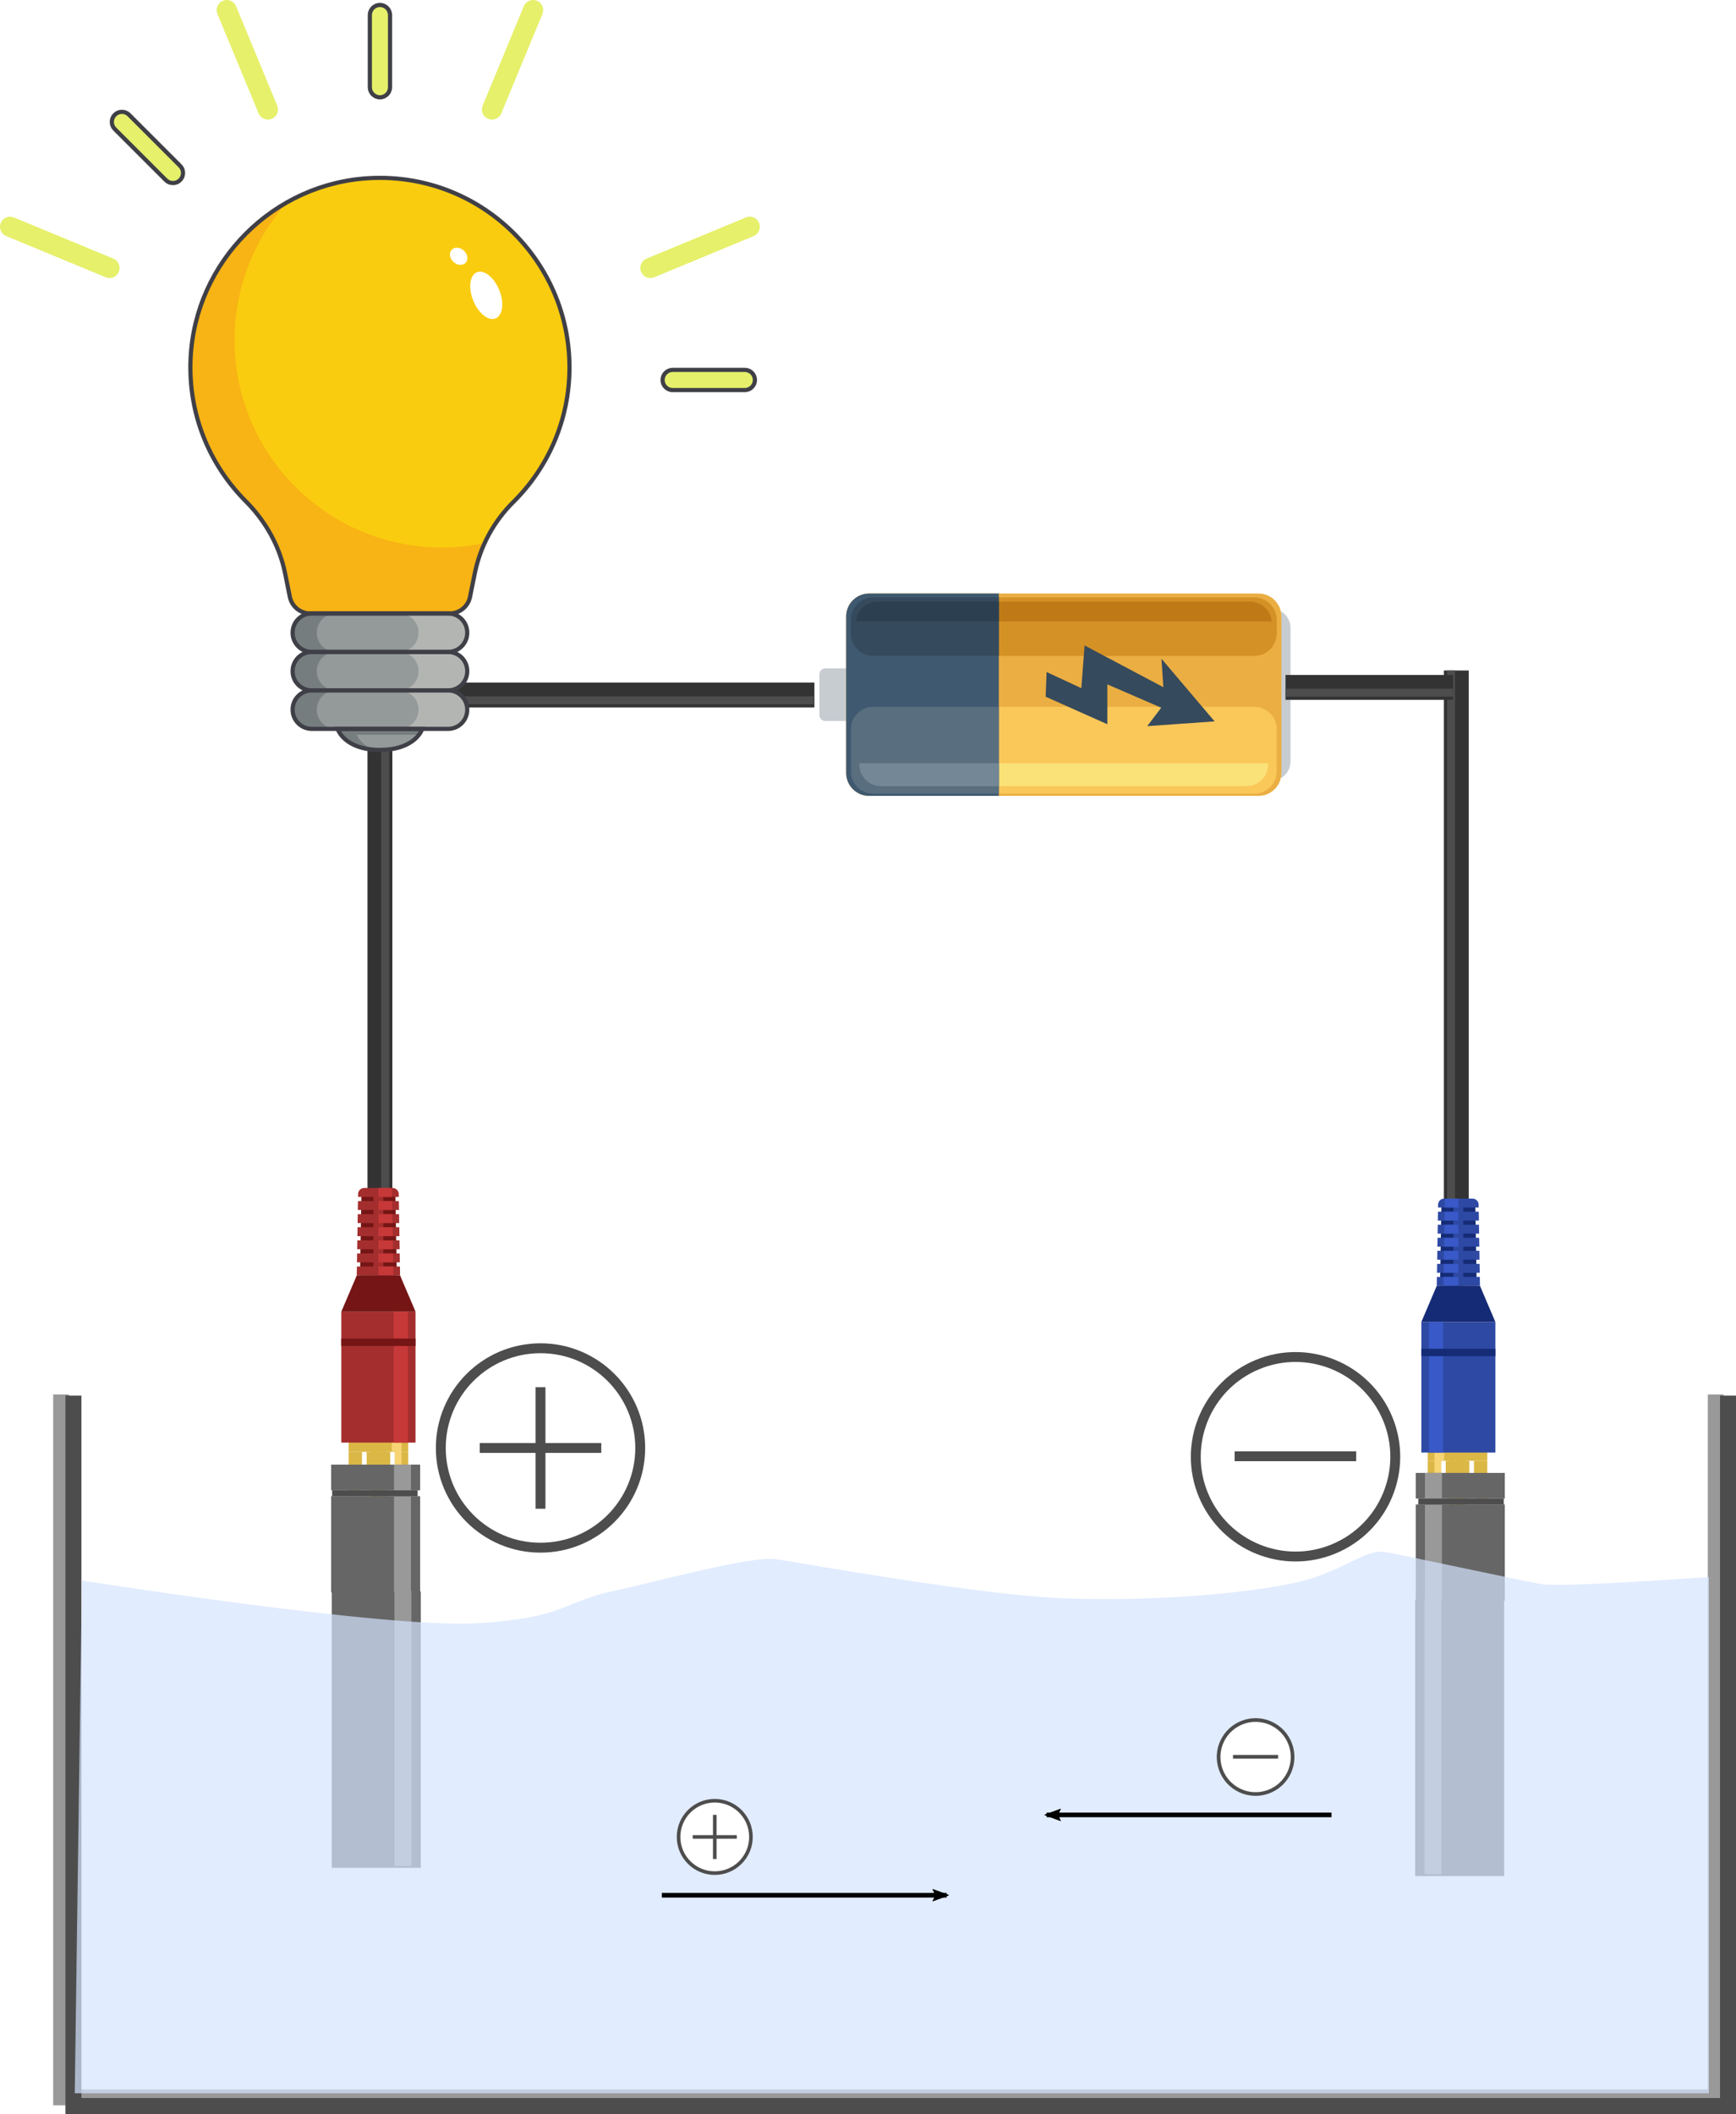 <?xml version="1.0" encoding="UTF-8" standalone="no"?>
<!-- Created with Inkscape (http://www.inkscape.org/) -->

<svg
   xmlns:dc="http://purl.org/dc/elements/1.1/"
   xmlns:cc="http://creativecommons.org/ns#"
   xmlns:rdf="http://www.w3.org/1999/02/22-rdf-syntax-ns#"
   xmlns:svg="http://www.w3.org/2000/svg"
   xmlns="http://www.w3.org/2000/svg"
   xmlns:sodipodi="http://sodipodi.sourceforge.net/DTD/sodipodi-0.dtd"
   xmlns:inkscape="http://www.inkscape.org/namespaces/inkscape"
   width="104.928mm"
   height="127.759mm"
   viewBox="0 0 371.793 452.689"
   id="svg6641"
   version="1.1"
   inkscape:version="0.91 r13725"
   sodipodi:docname="current5.svg">
  <defs
     id="defs6643">
    <marker
       inkscape:stockid="Arrow2Lend"
       orient="auto"
       refY="0.0"
       refX="0.0"
       id="Arrow2Lend"
       style="overflow:visible;"
       inkscape:isstock="true">
      <path
         id="path4402"
         style="fill-rule:evenodd;stroke-width:0.625;stroke-linejoin:round;stroke:#000000;stroke-opacity:1;fill:#000000;fill-opacity:1"
         d="M 8.719,4.034 L -2.207,0.016 L 8.719,-4.002 C 6.973,-1.63 6.983,1.616 8.719,4.034 z "
         transform="scale(1.1) rotate(180) translate(1,0)" />
    </marker>
    <marker
       inkscape:stockid="Arrow2Mend"
       orient="auto"
       refY="0.0"
       refX="0.0"
       id="Arrow2Mend"
       style="overflow:visible;"
       inkscape:isstock="true">
      <path
         id="path4408"
         style="fill-rule:evenodd;stroke-width:0.625;stroke-linejoin:round;stroke:#000000;stroke-opacity:1;fill:#000000;fill-opacity:1"
         d="M 8.719,4.034 L -2.207,0.016 L 8.719,-4.002 C 6.973,-1.63 6.983,1.616 8.719,4.034 z "
         transform="scale(0.6) rotate(180) translate(0,0)" />
    </marker>
    <g
       id="g7193">
      <symbol
         id="glyph0-0"
         overflow="visible"
         style="overflow:visible">
        <path
           id="path7196"
           d=""
           style="stroke:none"
           inkscape:connector-curvature="0" />
      </symbol>
      <symbol
         id="glyph0-1"
         overflow="visible"
         style="overflow:visible">
        <path
           id="path7199"
           d="M 35.859,0 47.047,0 41.703,-7.938 C 44.875,-10.828 47.406,-14.219 49.281,-18.109 51.156,-21.938 52.094,-25.969 52.094,-30.094 52.094,-32.828 51.656,-35.5 50.875,-38.094 50.078,-40.703 48.844,-43 47.188,-45.031 45.531,-46.969 43.578,-48.562 41.203,-49.781 38.812,-51.016 36,-51.594 32.906,-51.594 28.859,-51.594 25.031,-50.719 21.359,-49 17.672,-47.266 14.438,-44.953 11.609,-42.141 8.797,-39.25 6.5,-36 4.828,-32.328 3.172,-28.641 2.312,-24.891 2.312,-21 2.312,-18.188 2.734,-15.516 3.609,-12.984 4.406,-10.391 5.703,-8.078 7.359,-6.141 9.016,-4.188 11.047,-2.594 13.422,-1.438 15.797,-0.219 18.547,0.359 21.641,0.359 23.812,0.359 25.969,0.078 28.062,-0.438 30.156,-0.938 32.109,-1.656 34.062,-2.594 Z M 19.766,-11.188 C 18.547,-11.828 17.609,-12.703 16.812,-13.781 16.016,-14.859 15.375,-16.094 15.016,-17.531 14.641,-18.906 14.438,-20.422 14.438,-21.938 14.438,-24.094 14.797,-26.344 15.578,-28.578 16.312,-30.812 17.391,-32.906 18.766,-34.781 20.125,-36.578 21.859,-38.094 23.891,-39.328 25.828,-40.484 28.062,-41.062 30.516,-41.062 32.188,-41.062 33.547,-40.766 34.781,-40.125 35.938,-39.469 36.938,-38.672 37.734,-37.594 38.531,-36.516 39.109,-35.219 39.469,-33.844 39.828,-32.391 40.047,-30.891 40.047,-29.297 40.047,-27.125 39.688,-24.969 38.969,-22.734 38.25,-20.5 37.234,-18.406 35.859,-16.594 L 33.484,-20.203 22.438,-20.203 28.578,-10.969 C 27.062,-10.469 25.547,-10.172 24.031,-10.172 22.375,-10.172 21,-10.531 19.766,-11.188 Z M 19.766,-11.188"
           style="stroke:none"
           inkscape:connector-curvature="0" />
      </symbol>
      <symbol
         id="glyph0-2"
         overflow="visible"
         style="overflow:visible">
        <path
           id="path7202"
           d="M 31.312,-1.594 C 34.281,-2.891 36.938,-4.688 39.188,-7 41.422,-9.312 43.359,-11.984 44.875,-15.078 46.391,-18.188 47.484,-21.5 48.266,-25.031 L 53.828,-51.234 42,-51.234 36.438,-25.031 C 36,-23.156 35.422,-21.359 34.703,-19.547 33.984,-17.75 33.125,-16.094 32.031,-14.719 30.953,-13.344 29.734,-12.188 28.281,-11.406 26.844,-10.531 25.188,-10.109 23.375,-10.109 22,-10.109 20.922,-10.312 19.984,-10.828 19.047,-11.25 18.25,-11.906 17.672,-12.703 17.094,-13.5 16.672,-14.5 16.453,-15.578 16.156,-16.672 16.016,-17.891 16.016,-19.188 16.016,-21 16.234,-22.953 16.672,-25.031 L 22.297,-51.234 10.469,-51.234 4.828,-25.031 C 4.25,-22.297 3.969,-19.625 3.969,-17.031 3.969,-14.578 4.25,-12.266 4.906,-10.172 5.562,-8.016 6.562,-6.141 7.938,-4.625 9.312,-3.031 11.047,-1.797 13.203,-0.938 15.375,0 18.031,0.438 21.141,0.438 24.891,0.438 28.281,-0.219 31.312,-1.594 Z M 31.312,-1.594"
           style="stroke:none"
           inkscape:connector-curvature="0" />
      </symbol>
      <symbol
         id="glyph0-3"
         overflow="visible"
         style="overflow:visible">
        <path
           id="path7205"
           d="M 0.281,0 12.125,0 23.016,-51.234 11.188,-51.234 Z M 0.281,0"
           style="stroke:none"
           inkscape:connector-curvature="0" />
      </symbol>
      <symbol
         id="glyph0-4"
         overflow="visible"
         style="overflow:visible">
        <path
           id="path7208"
           d="M 27.859,-0.359 C 30.094,-0.859 32.25,-1.656 34.344,-2.672 36.438,-3.688 38.312,-4.906 40.125,-6.422 41.922,-7.938 43.359,-9.594 44.516,-11.469 L 36,-17.172 C 35.281,-15.875 34.422,-14.797 33.484,-13.922 32.469,-12.984 31.453,-12.266 30.375,-11.766 29.297,-11.188 28.219,-10.75 27.125,-10.531 26.047,-10.25 24.969,-10.109 23.953,-10.109 22.438,-10.109 21.062,-10.469 19.844,-11.109 18.609,-11.766 17.672,-12.625 16.891,-13.703 16.094,-14.797 15.438,-16.094 15.078,-17.531 14.641,-18.984 14.438,-20.5 14.438,-22.156 14.438,-24.25 14.797,-26.344 15.516,-28.578 16.234,-30.812 17.312,-32.828 18.688,-34.703 20.062,-36.516 21.719,-38.031 23.672,-39.25 25.609,-40.406 27.859,-40.984 30.375,-40.984 31.312,-40.984 32.328,-40.906 33.344,-40.703 34.344,-40.484 35.281,-40.047 36.156,-39.547 37.016,-38.969 37.734,-38.25 38.391,-37.375 38.969,-36.438 39.391,-35.359 39.609,-33.984 L 50.078,-40.328 C 49.141,-43.656 47.188,-46.328 44.234,-48.422 41.266,-50.516 37.516,-51.516 32.906,-51.516 29.938,-51.516 27.203,-51.094 24.531,-50.297 21.859,-49.422 19.406,-48.266 17.172,-46.828 14.938,-45.391 12.844,-43.734 11.047,-41.781 9.234,-39.828 7.656,-37.812 6.422,-35.578 5.125,-33.344 4.109,-30.953 3.469,-28.578 2.734,-26.188 2.375,-23.812 2.375,-21.438 2.375,-18.609 2.812,-15.953 3.688,-13.344 4.469,-10.672 5.703,-8.375 7.359,-6.344 9.016,-4.25 10.969,-2.672 13.344,-1.438 15.734,-0.219 18.406,0.438 21.438,0.438 23.453,0.438 25.609,0.141 27.859,-0.359 Z M 27.859,-0.359"
           style="stroke:none"
           inkscape:connector-curvature="0" />
      </symbol>
      <symbol
         id="glyph0-5"
         overflow="visible"
         style="overflow:visible">
        <path
           id="path7211"
           d="M 0.281,0 12.125,0 15.297,-15.078 21.141,-20.641 30.016,0 43.578,0 30.312,-28.359 53.328,-51.234 39.969,-51.234 18.328,-29.156 23.016,-51.234 11.188,-51.234 Z M 0.281,0"
           style="stroke:none"
           inkscape:connector-curvature="0" />
      </symbol>
      <symbol
         id="glyph0-6"
         overflow="visible"
         style="overflow:visible">
        <path
           id="path7214"
           d="M 10.969,0 22.797,0 31.531,-40.844 46.109,-40.844 48.266,-51.234 7.219,-51.234 5.047,-40.844 19.703,-40.844 Z M 10.969,0"
           style="stroke:none"
           inkscape:connector-curvature="0" />
      </symbol>
      <symbol
         id="glyph0-7"
         overflow="visible"
         style="overflow:visible">
        <path
           id="path7217"
           d="M 0.281,0 12.125,0 15.578,-16.531 24.969,-16.531 C 27.641,-16.531 30.234,-17.094 32.609,-18.328 35,-19.547 37.094,-21.062 38.891,-23.016 40.703,-24.891 42.062,-27.062 43.156,-29.516 44.234,-31.891 44.734,-34.344 44.734,-36.797 44.734,-38.609 44.453,-40.406 43.875,-42.141 43.297,-43.875 42.5,-45.391 41.422,-46.75 40.328,-48.125 38.969,-49.203 37.375,-50 35.797,-50.797 33.984,-51.234 32.031,-51.234 L 11.188,-51.234 Z M 17.828,-26.844 20.781,-40.844 29,-40.844 C 29.938,-40.844 30.812,-40.406 31.531,-39.609 32.25,-38.812 32.609,-37.516 32.609,-35.797 32.609,-34.422 32.469,-33.188 32.109,-32.109 31.75,-31.031 31.25,-30.094 30.672,-29.297 30.016,-28.5 29.375,-27.859 28.641,-27.484 27.859,-27.062 27.125,-26.844 26.406,-26.844 Z M 17.828,-26.844"
           style="stroke:none"
           inkscape:connector-curvature="0" />
      </symbol>
      <symbol
         id="glyph0-8"
         overflow="visible"
         style="overflow:visible">
        <path
           id="path7220"
           d="M 25.547,-0.438 C 28.219,-1.078 30.594,-2.172 32.688,-3.688 34.781,-5.188 36.516,-7.141 37.812,-9.531 39.109,-11.906 39.766,-14.797 39.766,-18.188 39.766,-19.984 39.469,-21.5 38.891,-22.797 38.312,-24.094 37.516,-25.25 36.438,-26.188 35.359,-27.125 34.062,-28 32.547,-28.719 31.031,-29.375 29.297,-30.016 27.484,-30.594 24.75,-31.453 22.656,-32.25 21.141,-32.969 19.625,-33.625 18.906,-34.703 18.906,-36.078 18.906,-37.672 19.484,-38.891 20.641,-39.828 21.719,-40.703 23.312,-41.125 25.328,-41.125 26.766,-41.125 28.219,-40.906 29.578,-40.484 30.953,-40.047 32.25,-39.547 33.344,-38.969 34.422,-38.391 35.359,-37.812 36.078,-37.312 36.734,-36.797 37.156,-36.438 37.234,-36.219 L 44.453,-46.031 C 43.516,-46.688 42.422,-47.406 41.266,-48.062 40.047,-48.703 38.75,-49.359 37.375,-49.859 36,-50.359 34.484,-50.797 32.906,-51.156 31.312,-51.516 29.656,-51.656 27.922,-51.656 25.109,-51.656 22.438,-51.234 19.766,-50.359 17.094,-49.422 14.797,-48.203 12.766,-46.547 10.672,-44.875 9.016,-42.781 7.797,-40.328 6.562,-37.875 5.922,-35.141 5.922,-32.031 5.922,-29.219 6.781,-26.922 8.516,-25.25 10.172,-23.594 12.766,-22.078 16.234,-20.859 17.609,-20.344 18.984,-19.922 20.203,-19.547 21.438,-19.125 22.516,-18.688 23.453,-18.25 24.391,-17.75 25.109,-17.25 25.609,-16.734 26.125,-16.156 26.406,-15.438 26.406,-14.641 26.406,-13.281 25.906,-12.188 24.969,-11.406 24.031,-10.531 22.375,-10.109 20.062,-10.109 18.188,-10.109 16.375,-10.391 14.641,-10.891 12.922,-11.406 11.406,-12.047 10.109,-12.703 8.734,-13.344 7.656,-14.078 6.859,-14.719 5.984,-15.375 5.484,-15.875 5.406,-16.094 L -1.953,-5.766 C 0.578,-3.75 3.531,-2.172 7,-1.078 10.469,0 14,0.578 17.609,0.578 20.281,0.578 22.875,0.219 25.547,-0.438 Z M 25.547,-0.438"
           style="stroke:none"
           inkscape:connector-curvature="0" />
      </symbol>
    </g>
    <marker
       inkscape:stockid="Arrow2Lend"
       orient="auto"
       refY="0"
       refX="0"
       id="Arrow2Lend-3"
       style="overflow:visible"
       inkscape:isstock="true">
      <path
         inkscape:connector-curvature="0"
         id="path4402-5"
         style="fill:#000000;fill-opacity:1;fill-rule:evenodd;stroke:#000000;stroke-width:0.625;stroke-linejoin:round;stroke-opacity:1"
         d="M 8.719,4.034 -2.207,0.016 8.719,-4.002 C 6.973,-1.63 6.983,1.616 8.719,4.034 Z"
         transform="matrix(-1.1,0,0,-1.1,-1.1,0)" />
    </marker>
  </defs>
  <sodipodi:namedview
     id="base"
     pagecolor="#ffffff"
     bordercolor="#666666"
     borderopacity="1.0"
     inkscape:pageopacity="0.0"
     inkscape:pageshadow="2"
     inkscape:zoom="1.311525"
     inkscape:cx="96.47531"
     inkscape:cy="269.4708"
     inkscape:document-units="px"
     inkscape:current-layer="layer1"
     showgrid="false"
     inkscape:window-width="1920"
     inkscape:window-height="1026"
     inkscape:window-x="1920"
     inkscape:window-y="0"
     inkscape:window-maximized="1"
     fit-margin-top="0"
     fit-margin-left="0"
     fit-margin-right="0"
     fit-margin-bottom="0" />
  <g
     inkscape:label="Layer 1"
     inkscape:groupmode="layer"
     id="layer1"
     transform="translate(-161.588,-200.35)">
    <g
       transform="matrix(0,-1,1,0,-362.662,1056.984)"
       id="g9596">
      <path
         id="path8457"
         d="M 713.507,708.242 713.507,701.011 C 713.507,700.308 712.935,699.736 712.227,699.736 L 703.511,699.736 C 702.803,699.736 702.232,700.308 702.232,701.011 L 702.232,708.242 713.507,708.242"
         style="fill:#c7ccd1;fill-opacity:1;fill-rule:nonzero;stroke:none"
         inkscape:connector-curvature="0" />
      <path
         id="path8459"
         d="M 690.006,798.594 C 690.733,799.819 692.066,800.64 693.595,800.64 L 722.144,800.64 C 723.673,800.64 725.006,799.819 725.738,798.594 L 690.006,798.594"
         style="fill:#c7ccd1;fill-opacity:1;fill-rule:nonzero;stroke:none"
         inkscape:connector-curvature="0" />
      <path
         id="path8461"
         d="M 729.537,793.775 C 729.537,796.489 727.34,798.687 724.625,798.687 L 691.114,798.687 C 688.404,798.687 686.202,796.489 686.202,793.775 L 686.202,710.381 C 686.202,707.666 688.404,705.469 691.114,705.469 L 724.625,705.469 C 727.34,705.469 729.537,707.666 729.537,710.381 L 729.537,793.775"
         style="fill:#ebae42;fill-opacity:1;fill-rule:nonzero;stroke:none"
         inkscape:connector-curvature="0" />
      <path
         id="path8463"
         d="M 705.274,792.871 C 705.274,795.528 703.126,797.681 700.47,797.681 L 691.475,797.681 C 688.824,797.681 686.671,795.528 686.671,792.871 L 686.671,711.279 C 686.671,708.628 688.824,706.475 691.475,706.475 L 700.47,706.475 C 703.126,706.475 705.274,708.628 705.274,711.279 L 705.274,792.871"
         style="fill:#fac759;fill-opacity:1;fill-rule:nonzero;stroke:none"
         inkscape:connector-curvature="0" />
      <path
         id="path8465"
         d="M 728.707,792.871 C 728.707,795.528 726.553,797.681 723.902,797.681 L 720.992,797.681 C 718.336,797.681 716.187,795.528 716.187,792.871 L 716.187,711.279 C 716.187,708.628 718.336,706.475 720.992,706.475 L 723.902,706.475 C 726.553,706.475 728.707,708.628 728.707,711.279 L 728.707,792.871"
         style="fill:#d49126;fill-opacity:1;fill-rule:nonzero;stroke:none"
         inkscape:connector-curvature="0" />
      <path
         id="path8467"
         d="M 693.199,708.325 C 693.062,708.311 692.931,708.301 692.794,708.301 690.294,708.355 688.282,710.396 688.282,712.91 L 688.282,791.245 C 688.282,793.76 690.294,795.801 692.794,795.855 692.931,795.855 693.062,795.84 693.199,795.825 L 693.199,708.325"
         style="fill:#fae178;fill-opacity:1;fill-rule:nonzero;stroke:none"
         inkscape:connector-curvature="0" />
      <path
         id="path8469"
         d="M 723.551,707.544 723.551,796.611 C 725.938,796.387 727.808,794.38 727.808,791.934 L 727.808,712.222 C 727.808,709.776 725.938,707.769 723.551,707.544"
         style="fill:#bf7a17;fill-opacity:1;fill-rule:nonzero;stroke:none"
         inkscape:connector-curvature="0" />
      <path
         id="path8471"
         d="M 729.537,738.159 729.537,710.381 C 729.537,707.666 727.34,705.469 724.625,705.469 L 691.114,705.469 C 688.404,705.469 686.202,707.666 686.202,710.381 L 686.202,738.159 729.537,738.159"
         style="fill:#3f5970;fill-opacity:1;fill-rule:nonzero;stroke:none"
         inkscape:connector-curvature="0" />
      <path
         id="path8473"
         d="M 705.274,738.159 705.274,711.279 C 705.274,708.628 703.126,706.475 700.47,706.475 L 691.475,706.475 C 688.824,706.475 686.671,708.628 686.671,711.279 L 686.671,738.159 705.274,738.159"
         style="fill:#596e7f;fill-opacity:1;fill-rule:nonzero;stroke:none"
         inkscape:connector-curvature="0" />
      <path
         id="path8475"
         d="M 728.707,738.159 728.707,711.279 C 728.707,708.628 726.553,706.475 723.902,706.475 L 720.992,706.475 C 718.336,706.475 716.187,708.628 716.187,711.279 L 716.187,738.159 728.707,738.159"
         style="fill:#354a5c;fill-opacity:1;fill-rule:nonzero;stroke:none"
         inkscape:connector-curvature="0" />
      <path
         id="path8477"
         d="M 693.199,738.159 693.199,708.325 C 693.062,708.311 692.931,708.301 692.794,708.301 690.294,708.355 688.282,710.396 688.282,712.91 L 688.282,738.159 693.199,738.159"
         style="fill:#738797;fill-opacity:1;fill-rule:nonzero;stroke:none"
         inkscape:connector-curvature="0" />
      <path
         id="path8479"
         d="M 727.808,738.159 727.808,712.222 C 727.808,709.776 725.938,707.769 723.551,707.544 L 723.551,738.159 727.808,738.159"
         style="fill:#2b3f51;fill-opacity:1;fill-rule:nonzero;stroke:none"
         inkscape:connector-curvature="0" />
      <path
         id="path8481"
         d="M 707.442,748.193 701.544,761.406 710.084,761.406 705.084,772.944 701.138,769.947 702.154,784.38 715.572,772.998 709.473,773.404 718.419,756.529 709.268,755.835 712.725,748.394 707.442,748.193"
         style="fill:#354a5c;fill-opacity:1;fill-rule:nonzero;stroke:none"
         inkscape:connector-curvature="0" />
    </g>
    <g
       id="g11943"
       transform="matrix(-0.122,0,0,-0.122,171.514,645.687)">
      <g
         id="g11912-5"
         transform="translate(-232.861,0.689)">
        <path
           sodipodi:nodetypes="ccccc"
           inkscape:connector-curvature="0"
           id="path7301-2"
           style="fill:#333333;fill-opacity:1;fill-rule:nonzero;stroke:none"
           d="M -330.909,2447.64 -374.559,2447.64 -374.559,1537.541 -330.909,1537.541 -330.909,2447.64" />
        <path
           sodipodi:nodetypes="ccccc"
           inkscape:connector-curvature="0"
           id="path7303-4"
           style="fill:#4d4d4d;fill-opacity:1;fill-rule:nonzero;stroke:none"
           d="M -355.071,2448.542 -368.884,2448.542 -368.884,1537.541 -355.071,1537.541 -355.071,2448.542" />
      </g>
      <g
         transform="translate(-22.278,408.22)"
         id="g11637">
        <path
           d="M -589.54,643.544 -589.54,693.694 -612.929,693.694 -612.929,620.169 C -608.642,620.169 -604.655,621.302 -601.228,623.309 -594.237,627.351 -589.54,634.888 -589.54,643.544"
           style="fill:#dbb745;fill-opacity:1;fill-rule:nonzero;stroke:none"
           id="path7361-3"
           inkscape:connector-curvature="0" />
        <path
           d="M -558.456,592.479 -562.866,592.479 C -564.981,592.479 -566.985,593.322 -568.478,594.801 L -574.256,600.593 -547.066,600.593 -552.844,594.801 C -554.323,593.322 -556.355,592.479 -558.456,592.479"
           style="fill:#c19d36;fill-opacity:1;fill-rule:nonzero;stroke:none"
           id="path7365"
           inkscape:connector-curvature="0" />
        <path
           d="M -547.06,699.538 -574.263,699.538 -574.263,600.588 -547.06,600.588 -547.06,699.538"
           style="fill:#dbb745;fill-opacity:1;fill-rule:nonzero;stroke:none"
           id="path7369"
           inkscape:connector-curvature="0" />
        <path
           d="M -560.145,699.538 -569.484,699.538 -569.484,600.588 -560.145,600.588 -560.145,699.538"
           style="fill:#f7d474;fill-opacity:1;fill-rule:nonzero;stroke:none"
           id="path7373"
           inkscape:connector-curvature="0" />
        <path
           d="M -508.424,693.694 -531.799,693.694 -531.799,643.544 C -531.799,630.641 -521.34,620.169 -508.424,620.169 L -508.424,693.694"
           style="fill:#dbb745;fill-opacity:1;fill-rule:nonzero;stroke:none"
           id="path7377"
           inkscape:connector-curvature="0" />
        <path
           d="M -508.415,693.68 -508.415,714.567 -612.913,714.567 -612.913,693.68 -508.415,693.68"
           style="fill:#dbb745;fill-opacity:1;fill-rule:nonzero;stroke:none"
           id="path7381"
           inkscape:connector-curvature="0" />
        <path
           d="M -560.677,620.169 -560.677,620.169 C -572.077,620.169 -581.321,630.641 -581.321,643.544 L -581.321,693.694 -560.677,693.694 -540.032,693.694 -540.032,643.544 C -540.032,630.641 -549.262,620.169 -560.677,620.169"
           style="fill:#dbb745;fill-opacity:1;fill-rule:nonzero;stroke:none"
           id="path7385"
           inkscape:connector-curvature="0" />
        <path
           d="M -584.115,693.699 -584.115,714.342 -601.226,714.342 -601.226,623.305 C -594.232,627.355 -589.528,634.881 -589.528,643.538 L -589.528,693.699 -584.115,693.699"
           style="fill:#f7d474;fill-opacity:1;fill-rule:nonzero;stroke:none"
           id="path7389"
           inkscape:connector-curvature="0" />
      </g>
      <path
         d="M -553.146,1555.792 -612.721,1555.792 -615.234,1411.629 -550.634,1411.629 -553.146,1555.792"
         style="fill:#751515;fill-opacity:1;fill-rule:nonzero;stroke:none"
         id="path7395"
         inkscape:connector-curvature="0" />
      <path
         d="M -574.259,1561.879 -591.609,1561.879 -591.609,1411.629 -574.259,1411.629 -574.259,1561.879"
         style="fill:#a42e2e;fill-opacity:1;fill-rule:nonzero;stroke:none"
         id="path7397"
         inkscape:connector-curvature="0" />
      <path
         d="M -544.921,1411.617 -545.171,1427.254 -620.696,1427.254 -620.958,1411.617 -544.921,1411.617"
         style="fill:#a42e2e;fill-opacity:1;fill-rule:nonzero;stroke:none"
         id="path7399"
         inkscape:connector-curvature="0" />
      <path
         d="M -545.284,1434.592 -545.546,1450.217 -620.321,1450.217 -620.583,1434.592 -545.284,1434.592"
         style="fill:#a42e2e;fill-opacity:1;fill-rule:nonzero;stroke:none"
         id="path7401"
         inkscape:connector-curvature="0" />
      <path
         d="M -545.671,1457.554 -545.921,1473.204 -619.946,1473.204 -620.196,1457.554 -545.671,1457.554"
         style="fill:#a42e2e;fill-opacity:1;fill-rule:nonzero;stroke:none"
         id="path7403"
         inkscape:connector-curvature="0" />
      <path
         d="M -546.034,1480.529 -546.308,1496.154 -619.571,1496.154 -619.833,1480.529 -546.034,1480.529"
         style="fill:#a42e2e;fill-opacity:1;fill-rule:nonzero;stroke:none"
         id="path7405"
         inkscape:connector-curvature="0" />
      <path
         d="M -546.421,1503.492 -546.671,1519.117 -619.196,1519.117 -619.446,1503.492 -546.421,1503.492"
         style="fill:#a42e2e;fill-opacity:1;fill-rule:nonzero;stroke:none"
         id="path7407"
         inkscape:connector-curvature="0" />
      <path
         d="M -546.784,1526.479 -547.058,1542.104 -618.808,1542.104 -619.083,1526.479 -546.784,1526.479"
         style="fill:#a42e2e;fill-opacity:1;fill-rule:nonzero;stroke:none"
         id="path7409"
         inkscape:connector-curvature="0" />
      <path
         d="M -547.171,1549.442 -547.259,1554.517 C -547.333,1560.367 -552.121,1565.067 -557.971,1565.067 L -607.896,1565.067 C -608.321,1565.067 -608.734,1565.042 -609.159,1564.979 -614.421,1564.379 -618.534,1559.942 -618.609,1554.517 L -618.696,1549.442 -547.171,1549.442"
         style="fill:#a42e2e;fill-opacity:1;fill-rule:nonzero;stroke:none"
         id="path7411"
         inkscape:connector-curvature="0" />
      <path
         d="M -582.933,1411.617 -582.933,1427.254 -608.909,1427.254 -609.159,1411.617 -582.933,1411.617"
         style="fill:#c73838;fill-opacity:1;fill-rule:nonzero;stroke:none"
         id="path7413"
         inkscape:connector-curvature="0" />
      <path
         d="M -608.784,1434.592 -582.933,1434.592 -582.933,1450.217 -608.521,1450.217 -608.784,1434.592"
         style="fill:#c73838;fill-opacity:1;fill-rule:nonzero;stroke:none"
         id="path7415"
         inkscape:connector-curvature="0" />
      <path
         d="M -608.396,1457.554 -582.933,1457.554 -582.933,1473.204 -608.146,1473.204 -608.396,1457.554"
         style="fill:#c73838;fill-opacity:1;fill-rule:nonzero;stroke:none"
         id="path7417"
         inkscape:connector-curvature="0" />
      <path
         d="M -582.933,1480.529 -582.933,1496.154 -607.771,1496.154 -608.034,1480.529 -582.933,1480.529"
         style="fill:#c73838;fill-opacity:1;fill-rule:nonzero;stroke:none"
         id="path7419"
         inkscape:connector-curvature="0" />
      <path
         d="M -582.933,1503.492 -582.933,1519.117 -607.396,1519.117 -607.646,1503.492 -582.933,1503.492"
         style="fill:#c73838;fill-opacity:1;fill-rule:nonzero;stroke:none"
         id="path7421"
         inkscape:connector-curvature="0" />
      <path
         d="M -582.933,1526.479 -582.933,1542.104 -607.021,1542.104 -607.284,1526.479 -582.933,1526.479"
         style="fill:#c73838;fill-opacity:1;fill-rule:nonzero;stroke:none"
         id="path7423"
         inkscape:connector-curvature="0" />
      <path
         d="M -606.896,1549.442 -582.933,1549.442 -582.933,1565.067 -606.646,1565.067 -606.896,1549.442"
         style="fill:#c73838;fill-opacity:1;fill-rule:nonzero;stroke:none"
         id="path7425"
         inkscape:connector-curvature="0" />
      <path
         inkscape:connector-curvature="0"
         id="path7429"
         style="fill:#a42e2e;fill-opacity:1;fill-rule:nonzero;stroke:none"
         d="M -517.79,1118.161 -517.79,1347.972 -648.085,1347.972 -648.085,1118.161 -517.79,1118.161" />
      <path
         d="M -620.958,1411.617 -648.096,1347.979 -517.796,1347.979 -544.921,1411.617 -620.958,1411.617"
         style="fill:#751515;fill-opacity:1;fill-rule:nonzero;stroke:none"
         id="path7431"
         inkscape:connector-curvature="0" />
      <path
         inkscape:connector-curvature="0"
         id="path7435"
         style="fill:#c73838;fill-opacity:1;fill-rule:nonzero;stroke:none"
         d="M -609.798,1118.161 -609.798,1347.972 -634.615,1347.972 -634.615,1118.161 -609.798,1118.161" />
      <path
         d="M -517.796,1300.766 -648.096,1300.766 -648.096,1287.779 -517.796,1287.779 -517.796,1300.766"
         style="fill:#751515;fill-opacity:1;fill-rule:nonzero;stroke:none"
         id="path7437"
         inkscape:connector-curvature="0" />
    </g>
    <path
       d="M 232.505,541.355 232.505,520.747 251.572,520.747 251.572,541.355 232.505,541.355"
       style="fill:#666666;fill-opacity:1;fill-rule:nonzero;stroke:none"
       id="path7339-2"
       inkscape:connector-curvature="0" />
    <path
       inkscape:connector-curvature="0"
       id="path7343-7"
       style="fill:#666666;fill-opacity:1;fill-rule:nonzero;stroke:none"
       d="M 232.505,519.479 232.505,513.988 251.572,513.988 251.572,519.479 232.505,519.479" />
    <path
       d="M 245.969,541.355 245.969,520.747 249.601,520.747 249.601,541.355 245.969,541.355"
       style="fill:#999999;fill-opacity:1;fill-rule:nonzero;stroke:none"
       id="path7351-4"
       inkscape:connector-curvature="0" />
    <path
       inkscape:connector-curvature="0"
       id="path7353-2"
       style="fill:#999999;fill-opacity:1;fill-rule:nonzero;stroke:none"
       d="M 245.97,519.479 245.97,513.988 249.601,513.988 249.601,519.479 245.97,519.479" />
    <rect
       style="color:#000000;clip-rule:nonzero;display:inline;overflow:visible;visibility:visible;opacity:1;isolation:auto;mix-blend-mode:normal;color-interpolation:sRGB;color-interpolation-filters:linearRGB;solid-color:#000000;solid-opacity:1;fill:#4d4d4d;fill-opacity:1;fill-rule:evenodd;stroke:none;stroke-width:6;stroke-miterlimit:4;stroke-dasharray:none;stroke-dashoffset:0;stroke-opacity:1;color-rendering:auto;image-rendering:auto;shape-rendering:auto;text-rendering:auto;enable-background:accumulate"
       id="rect11858"
       width="1.27"
       height="18.307"
       x="519.498"
       y="-251.029"
       transform="matrix(0,1,-1,0,0,0)" />
    <g
       id="g6158"
       transform="matrix(0,1,-1,0,1015.295,563.842)">
      <circle
         r="21.355"
         cy="737.947"
         cx="-53.422"
         id="path5817"
         style="color:#000000;clip-rule:nonzero;display:inline;overflow:visible;visibility:visible;opacity:1;isolation:auto;mix-blend-mode:normal;color-interpolation:sRGB;color-interpolation-filters:linearRGB;solid-color:#000000;solid-opacity:1;fill:#ffffff;fill-opacity:1;fill-rule:evenodd;stroke:#4d4d4d;stroke-width:2.118;stroke-miterlimit:4;stroke-dasharray:none;color-rendering:auto;image-rendering:auto;shape-rendering:auto;text-rendering:auto;enable-background:accumulate" />
      <g
         id="g5784">
        <path
           style="fill:none;fill-rule:evenodd;stroke:#4d4d4d;stroke-width:2.118;stroke-linecap:butt;stroke-linejoin:miter;stroke-miterlimit:4;stroke-dasharray:none;stroke-opacity:1"
           d="M -66.435,737.947 -40.408,737.947"
           id="path5230"
           inkscape:connector-curvature="0"
           sodipodi:nodetypes="cc" />
        <path
           style="fill:none;fill-rule:evenodd;stroke:#4d4d4d;stroke-width:2.118;stroke-linecap:butt;stroke-linejoin:miter;stroke-miterlimit:4;stroke-dasharray:none;stroke-opacity:1"
           d="M -53.422,724.934 -53.422,750.961"
           id="path5230-6-2"
           inkscape:connector-curvature="0"
           sodipodi:nodetypes="cc" />
      </g>
    </g>
    <path
       d="M 232.635,600.324 232.635,541.145 251.702,541.145 251.702,600.324 232.635,600.324"
       style="fill:#666666;fill-opacity:1;fill-rule:nonzero;stroke:none"
       id="path7339-2-4"
       inkscape:connector-curvature="0" />
    <path
       d="M 246.067,599.931 246.067,540.966 249.699,540.966 249.699,599.931 246.067,599.931"
       style="fill:#999999;fill-opacity:1;fill-rule:nonzero;stroke:none"
       id="path7351-4-3"
       inkscape:connector-curvature="0"
       sodipodi:nodetypes="ccccc" />
    <g
       transform="matrix(0.122,0,0,-0.122,516.517,647.375)"
       id="g11912-5-0">
      <path
         d="M -330.909,2487.252 -374.559,2487.252 -374.559,1537.541 -330.909,1537.541 -330.909,2487.252"
         style="fill:#333333;fill-opacity:1;fill-rule:nonzero;stroke:none"
         id="path7301-2-6"
         inkscape:connector-curvature="0"
         sodipodi:nodetypes="ccccc" />
      <path
         d="M -355.071,2487.252 -368.884,2487.252 -368.884,1537.541 -355.071,1537.541 -355.071,2487.252"
         style="fill:#4d4d4d;fill-opacity:1;fill-rule:nonzero;stroke:none"
         id="path7303-4-4"
         inkscape:connector-curvature="0"
         sodipodi:nodetypes="ccccc" />
    </g>
    <g
       id="g11637-4"
       transform="matrix(0.122,0,0,-0.122,542.14,597.788)">
      <path
         inkscape:connector-curvature="0"
         id="path7361-7"
         style="fill:#dbb745;fill-opacity:1;fill-rule:nonzero;stroke:none"
         d="M -589.54,643.544 -589.54,693.694 -612.929,693.694 -612.929,620.169 C -608.642,620.169 -604.655,621.302 -601.228,623.309 -594.237,627.351 -589.54,634.888 -589.54,643.544" />
      <path
         inkscape:connector-curvature="0"
         id="path7365-5"
         style="fill:#c19d36;fill-opacity:1;fill-rule:nonzero;stroke:none"
         d="M -558.456,592.479 -562.866,592.479 C -564.981,592.479 -566.985,593.322 -568.478,594.801 L -574.256,600.593 -547.066,600.593 -552.844,594.801 C -554.323,593.322 -556.355,592.479 -558.456,592.479" />
      <path
         inkscape:connector-curvature="0"
         id="path7369-38"
         style="fill:#dbb745;fill-opacity:1;fill-rule:nonzero;stroke:none"
         d="M -547.06,699.538 -574.263,699.538 -574.263,600.588 -547.06,600.588 -547.06,699.538" />
      <path
         inkscape:connector-curvature="0"
         id="path7373-2"
         style="fill:#f7d474;fill-opacity:1;fill-rule:nonzero;stroke:none"
         d="M -560.145,699.538 -569.484,699.538 -569.484,600.588 -560.145,600.588 -560.145,699.538" />
      <path
         inkscape:connector-curvature="0"
         id="path7377-7"
         style="fill:#dbb745;fill-opacity:1;fill-rule:nonzero;stroke:none"
         d="M -508.424,693.694 -531.799,693.694 -531.799,643.544 C -531.799,630.641 -521.34,620.169 -508.424,620.169 L -508.424,693.694" />
      <path
         inkscape:connector-curvature="0"
         id="path7381-3"
         style="fill:#dbb745;fill-opacity:1;fill-rule:nonzero;stroke:none"
         d="M -508.415,693.68 -508.415,714.567 -612.913,714.567 -612.913,693.68 -508.415,693.68" />
      <path
         inkscape:connector-curvature="0"
         id="path7385-5"
         style="fill:#dbb745;fill-opacity:1;fill-rule:nonzero;stroke:none"
         d="M -560.677,620.169 -560.677,620.169 C -572.077,620.169 -581.321,630.641 -581.321,643.544 L -581.321,693.694 -560.677,693.694 -540.032,693.694 -540.032,643.544 C -540.032,630.641 -549.262,620.169 -560.677,620.169" />
      <path
         inkscape:connector-curvature="0"
         id="path7389-3"
         style="fill:#f7d474;fill-opacity:1;fill-rule:nonzero;stroke:none"
         d="M -584.115,693.699 -584.115,714.342 -601.226,714.342 -601.226,623.305 C -594.232,627.355 -589.528,634.881 -589.528,643.538 L -589.528,693.699 -584.115,693.699" />
    </g>
    <path
       inkscape:connector-curvature="0"
       id="path7395-7"
       style="fill:#152b75;fill-opacity:1;fill-rule:nonzero;stroke:none"
       d="M 477.546,458.154 470.297,458.154 469.991,475.695 477.851,475.695 477.546,458.154" />
    <path
       inkscape:connector-curvature="0"
       id="path7397-4"
       style="fill:#2e49a4;fill-opacity:1;fill-rule:nonzero;stroke:none"
       d="M 474.977,457.413 472.865,457.413 472.865,475.695 474.977,475.695 474.977,457.413" />
    <path
       inkscape:connector-curvature="0"
       id="path7399-8"
       style="fill:#2e49a4;fill-opacity:1;fill-rule:nonzero;stroke:none"
       d="M 478.546,475.697 478.516,473.794 469.326,473.794 469.294,475.697 478.546,475.697" />
    <path
       inkscape:connector-curvature="0"
       id="path7401-0"
       style="fill:#2e49a4;fill-opacity:1;fill-rule:nonzero;stroke:none"
       d="M 478.502,472.901 478.47,471 469.372,471 469.34,472.901 478.502,472.901" />
    <path
       inkscape:connector-curvature="0"
       id="path7403-0"
       style="fill:#2e49a4;fill-opacity:1;fill-rule:nonzero;stroke:none"
       d="M 478.455,470.107 478.425,468.203 469.418,468.203 469.387,470.107 478.455,470.107" />
    <path
       inkscape:connector-curvature="0"
       id="path7405-1"
       style="fill:#2e49a4;fill-opacity:1;fill-rule:nonzero;stroke:none"
       d="M 478.411,467.312 478.377,465.41 469.463,465.41 469.431,467.312 478.411,467.312" />
    <path
       inkscape:connector-curvature="0"
       id="path7407-6"
       style="fill:#2e49a4;fill-opacity:1;fill-rule:nonzero;stroke:none"
       d="M 478.364,464.517 478.333,462.616 469.509,462.616 469.478,464.517 478.364,464.517" />
    <path
       inkscape:connector-curvature="0"
       id="path7409-4"
       style="fill:#2e49a4;fill-opacity:1;fill-rule:nonzero;stroke:none"
       d="M 478.32,461.721 478.286,459.819 469.556,459.819 469.522,461.721 478.32,461.721" />
    <path
       inkscape:connector-curvature="0"
       id="path7411-5"
       style="fill:#2e49a4;fill-opacity:1;fill-rule:nonzero;stroke:none"
       d="M 478.272,458.926 478.262,458.309 C 478.253,457.597 477.67,457.025 476.958,457.025 L 470.884,457.025 C 470.832,457.025 470.782,457.028 470.73,457.036 470.09,457.109 469.589,457.649 469.58,458.309 L 469.57,458.926 478.272,458.926" />
    <path
       inkscape:connector-curvature="0"
       id="path7413-8"
       style="fill:#3859c7;fill-opacity:1;fill-rule:nonzero;stroke:none"
       d="M 473.921,475.697 473.921,473.794 470.76,473.794 470.73,475.697 473.921,475.697" />
    <path
       inkscape:connector-curvature="0"
       id="path7415-3"
       style="fill:#3859c7;fill-opacity:1;fill-rule:nonzero;stroke:none"
       d="M 470.776,472.901 473.921,472.901 473.921,471 470.808,471 470.776,472.901" />
    <path
       inkscape:connector-curvature="0"
       id="path7417-1"
       style="fill:#3859c7;fill-opacity:1;fill-rule:nonzero;stroke:none"
       d="M 470.823,470.107 473.921,470.107 473.921,468.203 470.853,468.203 470.823,470.107" />
    <path
       inkscape:connector-curvature="0"
       id="path7419-2"
       style="fill:#3859c7;fill-opacity:1;fill-rule:nonzero;stroke:none"
       d="M 473.921,467.312 473.921,465.41 470.899,465.41 470.867,467.312 473.921,467.312" />
    <path
       inkscape:connector-curvature="0"
       id="path7421-2"
       style="fill:#3859c7;fill-opacity:1;fill-rule:nonzero;stroke:none"
       d="M 473.921,464.517 473.921,462.616 470.945,462.616 470.914,464.517 473.921,464.517" />
    <path
       inkscape:connector-curvature="0"
       id="path7423-9"
       style="fill:#3859c7;fill-opacity:1;fill-rule:nonzero;stroke:none"
       d="M 473.921,461.721 473.921,459.819 470.99,459.819 470.958,461.721 473.921,461.721" />
    <path
       inkscape:connector-curvature="0"
       id="path7425-5"
       style="fill:#3859c7;fill-opacity:1;fill-rule:nonzero;stroke:none"
       d="M 471.005,458.926 473.921,458.926 473.921,457.025 471.036,457.025 471.005,458.926" />
    <path
       d="M 481.848,511.404 481.848,483.441 465.994,483.441 465.994,511.404 481.848,511.404"
       style="fill:#2e49a4;fill-opacity:1;fill-rule:nonzero;stroke:none"
       id="path7429-5"
       inkscape:connector-curvature="0" />
    <path
       inkscape:connector-curvature="0"
       id="path7431-4"
       style="fill:#152b75;fill-opacity:1;fill-rule:nonzero;stroke:none"
       d="M 469.294,475.697 465.992,483.44 481.847,483.44 478.546,475.697 469.294,475.697" />
    <path
       d="M 470.652,511.404 470.652,483.441 467.632,483.441 467.632,511.404 470.652,511.404"
       style="fill:#3859c7;fill-opacity:1;fill-rule:nonzero;stroke:none"
       id="path7435-6"
       inkscape:connector-curvature="0" />
    <path
       inkscape:connector-curvature="0"
       id="path7437-3"
       style="fill:#152b75;fill-opacity:1;fill-rule:nonzero;stroke:none"
       d="M 481.847,489.185 465.992,489.185 465.992,490.765 481.847,490.765 481.847,489.185" />
    <path
       d="M 483.86,543.127 483.86,522.519 464.793,522.519 464.793,543.127 483.86,543.127"
       style="fill:#666666;fill-opacity:1;fill-rule:nonzero;stroke:none"
       id="path7339-2-1"
       inkscape:connector-curvature="0" />
    <path
       inkscape:connector-curvature="0"
       id="path7343-7-2"
       style="fill:#666666;fill-opacity:1;fill-rule:nonzero;stroke:none"
       d="M 483.86,521.251 483.86,515.76 464.792,515.76 464.792,521.251 483.86,521.251" />
    <path
       d="M 470.396,543.127 470.396,522.519 466.764,522.519 466.764,543.127 470.396,543.127"
       style="fill:#999999;fill-opacity:1;fill-rule:nonzero;stroke:none"
       id="path7351-4-0"
       inkscape:connector-curvature="0" />
    <path
       inkscape:connector-curvature="0"
       id="path7353-2-6"
       style="fill:#999999;fill-opacity:1;fill-rule:nonzero;stroke:none"
       d="M 470.395,521.251 470.395,515.76 466.764,515.76 466.764,521.251 470.395,521.251" />
    <rect
       style="color:#000000;clip-rule:nonzero;display:inline;overflow:visible;visibility:visible;opacity:1;isolation:auto;mix-blend-mode:normal;color-interpolation:sRGB;color-interpolation-filters:linearRGB;solid-color:#000000;solid-opacity:1;fill:#4d4d4d;fill-opacity:1;fill-rule:evenodd;stroke:none;stroke-width:6;stroke-miterlimit:4;stroke-dasharray:none;stroke-dashoffset:0;stroke-opacity:1;color-rendering:auto;image-rendering:auto;shape-rendering:auto;text-rendering:auto;enable-background:accumulate"
       id="rect11858-5"
       width="1.27"
       height="18.307"
       x="521.27"
       y="465.336"
       transform="matrix(0,1,1,0,0,0)" />
    <g
       id="g4693">
      <circle
         transform="matrix(-0.43,-0.903,-0.903,0.43,0,0)"
         r="21.355"
         cy="-176.113"
         cx="-651.2"
         id="path5817-9"
         style="color:#000000;clip-rule:nonzero;display:inline;overflow:visible;visibility:visible;opacity:1;isolation:auto;mix-blend-mode:normal;color-interpolation:sRGB;color-interpolation-filters:linearRGB;solid-color:#000000;solid-opacity:1;fill:#ffffff;fill-opacity:1;fill-rule:evenodd;stroke:#4d4d4d;stroke-width:2.118;stroke-miterlimit:4;stroke-dasharray:none;color-rendering:auto;image-rendering:auto;shape-rendering:auto;text-rendering:auto;enable-background:accumulate" />
      <path
         sodipodi:nodetypes="cc"
         inkscape:connector-curvature="0"
         id="path5230-4"
         d="M 426.004,512.192 452.031,512.192"
         style="fill:none;fill-rule:evenodd;stroke:#4d4d4d;stroke-width:2.118;stroke-linecap:butt;stroke-linejoin:miter;stroke-miterlimit:4;stroke-dasharray:none;stroke-opacity:1" />
    </g>
    <path
       d="M 483.73,602.096 483.73,542.916 464.663,542.916 464.663,602.096 483.73,602.096"
       style="fill:#666666;fill-opacity:1;fill-rule:nonzero;stroke:none"
       id="path7339-2-4-8"
       inkscape:connector-curvature="0" />
    <path
       d="M 470.298,601.703 470.298,542.737 466.666,542.737 466.666,601.703 470.298,601.703"
       style="fill:#999999;fill-opacity:1;fill-rule:nonzero;stroke:none"
       id="path7351-4-3-1"
       inkscape:connector-curvature="0"
       sodipodi:nodetypes="ccccc" />
    <g
       transform="matrix(0,-0.122,-0.122,0,740.351,304.516)"
       id="g11912-5-0-6">
      <path
         d="M -330.909,2487.252 -374.559,2487.252 -374.559,2193.265 -330.909,2193.265 -330.909,2487.252"
         style="fill:#333333;fill-opacity:1;fill-rule:nonzero;stroke:none"
         id="path7301-2-6-7"
         inkscape:connector-curvature="0"
         sodipodi:nodetypes="ccccc" />
      <path
         d="M -355.071,2487.252 -368.884,2487.252 -368.884,2193.265 -355.071,2193.265 -355.071,2487.252"
         style="fill:#4d4d4d;fill-opacity:1;fill-rule:nonzero;stroke:none"
         id="path7303-4-4-5"
         inkscape:connector-curvature="0"
         sodipodi:nodetypes="ccccc" />
    </g>
    <g
       transform="matrix(0,-0.122,-0.122,0,603.585,306.146)"
       id="g11912-5-0-6-3">
      <path
         d="M -330.909,2858.026 -374.559,2858.026 -374.559,2193.265 -330.909,2193.265 -330.909,2858.026"
         style="fill:#333333;fill-opacity:1;fill-rule:nonzero;stroke:none"
         id="path7301-2-6-7-5"
         inkscape:connector-curvature="0"
         sodipodi:nodetypes="ccccc" />
      <path
         d="M -355.071,2858.026 -368.884,2858.026 -368.884,2193.265 -355.071,2193.265 -355.071,2858.026"
         style="fill:#4d4d4d;fill-opacity:1;fill-rule:nonzero;stroke:none"
         id="path7303-4-4-5-6"
         inkscape:connector-curvature="0"
         sodipodi:nodetypes="ccccc" />
    </g>
    <path
       inkscape:connector-curvature="0"
       style="fill:#facc0f;fill-opacity:1;fill-rule:nonzero;stroke:none"
       d="M 283.551,279.027 C 283.551,255.964 264.315,237.392 241.01,238.483 220.217,239.452 203.359,256.327 202.408,277.12 201.862,289.067 206.483,299.932 214.221,307.687 218.465,311.941 221.463,317.272 222.652,323.16 L 223.663,328.159 C 224.079,330.229 225.902,331.716 228.014,331.716 L 257.903,331.716 C 260.016,331.716 261.835,330.229 262.254,328.159 L 263.265,323.153 C 264.437,317.353 267.306,312.032 271.511,307.869 278.944,300.516 283.551,290.312 283.551,279.027"
       id="path7265" />
    <path
       inkscape:connector-curvature="0"
       style="fill:#2bb34a;fill-opacity:1;fill-rule:nonzero;stroke:none"
       d="M 262.993,324.496 263.265,323.153 C 263.269,323.139 263.272,323.121 263.276,323.104 263.272,323.121 263.269,323.139 263.265,323.153 L 262.993,324.496"
       id="path7267" />
    <path
       inkscape:connector-curvature="0"
       style="fill:#2bb34a;fill-opacity:1;fill-rule:nonzero;stroke:none"
       d="M 263.276,323.1 C 263.734,320.861 264.441,318.692 265.385,316.636 265.385,316.636 265.385,316.636 265.389,316.636 264.444,318.692 263.734,320.858 263.276,323.1 M 202.408,277.12 C 202.408,277.106 202.411,277.086 202.411,277.068 202.411,277.086 202.408,277.106 202.408,277.12 M 202.411,277.05 C 202.415,277.036 202.415,277.022 202.415,277.008 202.415,277.022 202.415,277.036 202.411,277.05 M 202.415,276.998 C 202.415,276.981 202.418,276.963 202.418,276.949 202.418,276.963 202.415,276.981 202.415,276.998 M 202.418,276.928 C 202.418,276.918 202.418,276.904 202.422,276.893 202.418,276.904 202.418,276.914 202.418,276.928 M 202.422,276.872 C 202.422,276.858 202.422,276.841 202.425,276.827 202.422,276.841 202.422,276.858 202.422,276.872 M 202.425,276.799 C 202.425,276.792 202.425,276.784 202.425,276.774 202.425,276.781 202.425,276.792 202.425,276.799 M 202.429,276.746 C 202.429,276.736 202.429,276.729 202.429,276.718 202.429,276.725 202.429,276.739 202.429,276.746 M 202.433,276.673 C 202.433,276.666 202.433,276.662 202.433,276.655 202.433,276.662 202.433,276.669 202.433,276.673 M 202.436,276.624 C 202.436,276.617 202.436,276.613 202.436,276.61 202.436,276.613 202.436,276.617 202.436,276.624 M 202.44,276.543 C 202.44,276.54 202.44,276.536 202.44,276.533 202.44,276.536 202.44,276.54 202.44,276.543 M 202.443,276.494 C 202.443,276.494 202.443,276.491 202.443,276.491 202.443,276.494 202.443,276.494 202.443,276.494"
       id="path7269" />
    <path
       inkscape:connector-curvature="0"
       style="fill:#f8b314;fill-opacity:1;fill-rule:nonzero;stroke:none"
       d="M 257.903,331.716 228.014,331.716 C 225.902,331.716 224.079,330.229 223.663,328.159 L 223.093,325.342 222.914,324.461 222.652,323.16 C 221.463,317.272 218.465,311.941 214.221,307.687 206.9,300.348 202.37,290.224 202.366,279.038 202.366,278.401 202.38,277.764 202.408,277.12 202.408,277.106 202.411,277.086 202.411,277.068 202.411,277.065 202.411,277.058 202.411,277.05 202.415,277.036 202.415,277.022 202.415,277.008 202.415,277.005 202.415,277.002 202.415,276.998 202.415,276.981 202.418,276.963 202.418,276.949 202.418,276.939 202.418,276.935 202.418,276.928 202.418,276.914 202.418,276.904 202.422,276.893 202.422,276.886 202.422,276.879 202.422,276.872 202.422,276.858 202.422,276.841 202.425,276.827 202.425,276.816 202.425,276.809 202.425,276.799 202.425,276.792 202.425,276.781 202.425,276.774 202.429,276.767 202.429,276.757 202.429,276.746 202.429,276.739 202.429,276.725 202.429,276.718 202.429,276.704 202.433,276.687 202.433,276.673 202.433,276.669 202.433,276.662 202.433,276.655 202.433,276.645 202.436,276.631 202.436,276.624 202.436,276.617 202.436,276.613 202.436,276.61 202.436,276.589 202.44,276.564 202.44,276.543 202.44,276.54 202.44,276.536 202.44,276.533 202.44,276.522 202.443,276.508 202.443,276.494 202.443,276.494 202.443,276.494 202.443,276.491 203.307,262.446 211.426,250.258 223.072,243.664 216.086,251.511 211.832,261.844 211.832,273.175 211.832,297.707 231.716,317.594 256.248,317.594 256.955,317.594 257.668,317.577 258.378,317.542 260.768,317.43 263.104,317.118 265.385,316.636 264.441,318.692 263.734,320.861 263.276,323.1 263.276,323.1 263.276,323.104 263.276,323.104 263.272,323.121 263.269,323.139 263.265,323.153 L 262.993,324.496 262.814,325.377 262.254,328.159 C 261.835,330.229 260.016,331.716 257.903,331.716"
       id="path7271" />
    <path
       inkscape:connector-curvature="0"
       style="fill:#949999;fill-opacity:1;fill-rule:nonzero;stroke:none"
       d="M 257.557,339.954 228.357,339.954 C 226.094,339.954 224.257,338.121 224.257,335.854 L 224.257,335.819 C 224.257,333.553 226.094,331.716 228.357,331.716 L 257.557,331.716 C 259.823,331.716 261.656,333.553 261.656,335.819 L 261.656,335.854 C 261.656,338.121 259.823,339.954 257.557,339.954"
       id="path7273" />
    <path
       inkscape:connector-curvature="0"
       style="fill:#b3b5b3;fill-opacity:1;fill-rule:nonzero;stroke:none"
       d="M 257.557,339.954 247.118,339.954 C 249.381,339.954 251.218,338.121 251.218,335.854 L 251.218,335.819 C 251.218,333.553 249.381,331.716 247.118,331.716 L 257.557,331.716 C 259.823,331.716 261.656,333.553 261.656,335.819 L 261.656,335.854 C 261.656,338.121 259.823,339.954 257.557,339.954"
       id="path7275" />
    <path
       inkscape:connector-curvature="0"
       style="fill:#757d7f;fill-opacity:1;fill-rule:nonzero;stroke:none"
       d="M 233.528,339.954 228.357,339.954 C 226.094,339.954 224.257,338.121 224.257,335.854 L 224.257,335.819 C 224.257,333.553 226.094,331.716 228.357,331.716 L 233.528,331.716 C 231.264,331.716 229.428,333.553 229.428,335.819 L 229.428,335.854 C 229.428,338.121 231.264,339.954 233.528,339.954"
       id="path7277" />
    <path
       inkscape:connector-curvature="0"
       style="fill:#949999;fill-opacity:1;fill-rule:nonzero;stroke:none"
       d="M 257.557,348.192 228.357,348.192 C 226.094,348.192 224.257,346.359 224.257,344.093 L 224.257,344.058 C 224.257,341.791 226.094,339.954 228.357,339.954 L 257.557,339.954 C 259.823,339.954 261.656,341.791 261.656,344.058 L 261.656,344.093 C 261.656,346.359 259.823,348.192 257.557,348.192"
       id="path7279" />
    <path
       inkscape:connector-curvature="0"
       style="fill:#b3b5b3;fill-opacity:1;fill-rule:nonzero;stroke:none"
       d="M 257.557,348.192 247.118,348.192 C 249.381,348.192 251.218,346.359 251.218,344.093 L 251.218,344.058 C 251.218,341.791 249.381,339.954 247.118,339.954 L 257.557,339.954 C 259.823,339.954 261.656,341.791 261.656,344.058 L 261.656,344.093 C 261.656,346.359 259.823,348.192 257.557,348.192"
       id="path7281" />
    <path
       inkscape:connector-curvature="0"
       style="fill:#757d7f;fill-opacity:1;fill-rule:nonzero;stroke:none"
       d="M 233.528,348.192 228.357,348.192 C 226.094,348.192 224.257,346.359 224.257,344.093 L 224.257,344.058 C 224.257,341.791 226.094,339.954 228.357,339.954 L 233.528,339.954 C 231.264,339.954 229.428,341.791 229.428,344.058 L 229.428,344.093 C 229.428,346.359 231.264,348.192 233.528,348.192"
       id="path7283" />
    <path
       inkscape:connector-curvature="0"
       style="fill:#949999;fill-opacity:1;fill-rule:nonzero;stroke:none"
       d="M 257.557,356.431 228.357,356.431 C 226.094,356.431 224.257,354.594 224.257,352.331 L 224.257,352.292 C 224.257,350.029 226.094,348.192 228.357,348.192 L 257.557,348.192 C 259.823,348.192 261.656,350.029 261.656,352.292 L 261.656,352.331 C 261.656,354.594 259.823,356.431 257.557,356.431"
       id="path7285" />
    <path
       inkscape:connector-curvature="0"
       style="fill:#b3b5b3;fill-opacity:1;fill-rule:nonzero;stroke:none"
       d="M 257.557,356.431 247.118,356.431 C 249.381,356.431 251.218,354.594 251.218,352.331 L 251.218,352.292 C 251.218,350.029 249.381,348.192 247.118,348.192 L 257.557,348.192 C 259.823,348.192 261.656,350.029 261.656,352.292 L 261.656,352.331 C 261.656,354.395 260.131,356.105 258.144,356.389 257.952,356.417 257.756,356.431 257.557,356.431"
       id="path7287" />
    <path
       inkscape:connector-curvature="0"
       style="fill:#757d7f;fill-opacity:1;fill-rule:nonzero;stroke:none"
       d="M 233.528,356.431 228.357,356.431 C 228.158,356.431 227.962,356.417 227.773,356.389 225.786,356.105 224.257,354.395 224.257,352.331 L 224.257,352.292 C 224.257,350.029 226.094,348.192 228.357,348.192 L 233.528,348.192 C 231.264,348.192 229.428,350.029 229.428,352.292 L 229.428,352.331 C 229.428,354.594 231.264,356.431 233.528,356.431"
       id="path7289" />
    <path
       inkscape:connector-curvature="0"
       style="fill:#949999;fill-opacity:1;fill-rule:nonzero;stroke:none"
       d="M 252.029,356.431 C 252.029,356.431 250.641,360.936 242.959,360.936 235.273,360.936 233.888,356.431 233.888,356.431 L 252.029,356.431"
       id="path7291" />
    <path
       inkscape:connector-curvature="0"
       style="fill:#757d7f;fill-opacity:1;fill-rule:nonzero;stroke:none"
       d="M 241.916,360.905 C 235.151,360.516 233.888,356.431 233.888,356.431 L 252.029,356.431 C 252.022,356.448 251.851,356.99 251.312,357.693 L 237.991,357.693 C 237.991,357.693 238.684,359.901 241.916,360.905"
       id="path7293" />
    <path
       inkscape:connector-curvature="0"
       style="fill:#ffffff;fill-opacity:1;fill-rule:nonzero;stroke:none"
       d="M 260.943,254.033 C 261.765,254.806 261.926,255.967 261.307,256.628 260.684,257.289 259.515,257.202 258.693,256.429 257.871,255.659 257.71,254.498 258.329,253.837 258.952,253.176 260.121,253.263 260.943,254.033"
       id="path7297" />
    <path
       inkscape:connector-curvature="0"
       style="fill:#ffffff;fill-opacity:1;fill-rule:nonzero;stroke:none"
       d="M 268.513,262.463 C 269.618,265.192 269.265,267.906 267.729,268.532 266.19,269.155 264.046,267.448 262.94,264.719 261.835,261.991 262.188,259.273 263.727,258.65 265.266,258.028 267.411,259.735 268.513,262.463"
       id="path7299" />
    <path
       inkscape:connector-curvature="0"
       style="fill:#e6f06b;fill-opacity:1;fill-rule:nonzero;stroke:none"
       d="M 242.959,201.41 C 241.766,201.41 240.797,202.379 240.797,203.572 L 240.797,219.027 C 240.797,220.216 241.766,221.189 242.959,221.189 244.148,221.189 245.12,220.216 245.12,219.027 L 245.12,203.572 C 245.12,202.379 244.148,201.41 242.959,201.41"
       id="path7303" />
    <path
       inkscape:connector-curvature="0"
       style="fill:none;stroke:#3f3f47;stroke-width:0.896;stroke-linecap:butt;stroke-linejoin:miter;stroke-miterlimit:10;stroke-opacity:1"
       d="M 242.959,201.41 C 241.766,201.41 240.797,202.379 240.797,203.572 L 240.797,219.027 C 240.797,220.216 241.766,221.189 242.959,221.189 244.148,221.189 245.12,220.216 245.12,219.027 L 245.12,203.572 C 245.12,202.379 244.148,201.41 242.959,201.41 Z M 242.959,201.41"
       id="path7305" />
    <path
       inkscape:connector-curvature="0"
       style="fill:#e6f06b;fill-opacity:1;fill-rule:nonzero;stroke:none"
       d="M 189.227,224.932 C 188.821,224.522 188.279,224.298 187.698,224.298 187.121,224.298 186.579,224.522 186.169,224.932 185.764,225.341 185.536,225.883 185.536,226.46 185.536,227.041 185.764,227.583 186.169,227.989 L 197.098,238.917 C 197.507,239.326 198.049,239.55 198.626,239.55 199.204,239.55 199.746,239.326 200.155,238.917 200.565,238.508 200.788,237.966 200.788,237.388 200.788,236.811 200.565,236.266 200.155,235.86 L 189.227,224.932"
       id="path7307" />
    <path
       inkscape:connector-curvature="0"
       style="fill:none;stroke:#3f3f47;stroke-width:0.896;stroke-linecap:butt;stroke-linejoin:miter;stroke-miterlimit:10;stroke-opacity:1"
       d="M 189.227,224.932 C 188.821,224.522 188.279,224.298 187.698,224.298 187.121,224.298 186.579,224.522 186.169,224.932 185.764,225.341 185.536,225.883 185.536,226.46 185.536,227.041 185.764,227.583 186.169,227.989 L 197.098,238.917 C 197.507,239.326 198.049,239.55 198.626,239.55 199.204,239.55 199.746,239.326 200.155,238.917 200.565,238.508 200.788,237.966 200.788,237.388 200.788,236.811 200.565,236.266 200.155,235.86 Z M 189.227,224.932"
       id="path7309" />
    <path
       inkscape:connector-curvature="0"
       style="fill:#e6f06b;fill-opacity:1;fill-rule:nonzero;stroke:none"
       d="M 321.104,279.559 305.649,279.559 C 304.46,279.559 303.491,280.528 303.491,281.721 303.491,282.91 304.46,283.882 305.649,283.882 L 321.104,283.882 C 322.297,283.882 323.266,282.91 323.266,281.721 323.266,280.528 322.297,279.559 321.104,279.559"
       id="path7319" />
    <path
       inkscape:connector-curvature="0"
       style="fill:none;stroke:#3f3f47;stroke-width:0.896;stroke-linecap:butt;stroke-linejoin:miter;stroke-miterlimit:10;stroke-opacity:1"
       d="M 321.104,279.559 305.649,279.559 C 304.46,279.559 303.491,280.528 303.491,281.721 303.491,282.91 304.46,283.882 305.649,283.882 L 321.104,283.882 C 322.297,283.882 323.266,282.91 323.266,281.721 323.266,280.528 322.297,279.559 321.104,279.559 Z M 321.104,279.559"
       id="path7321" />
    <path
       inkscape:connector-curvature="0"
       style="fill:#e6f06b;fill-opacity:1;fill-rule:nonzero;stroke:none"
       d="M 212.147,201.686 C 211.811,200.875 211.028,200.35 210.149,200.35 209.866,200.35 209.586,200.406 209.324,200.514 208.789,200.738 208.372,201.151 208.152,201.683 207.932,202.218 207.932,202.806 208.152,203.341 L 216.967,224.624 C 217.307,225.435 218.09,225.96 218.968,225.96 219.252,225.96 219.531,225.904 219.794,225.796 220.326,225.575 220.742,225.159 220.966,224.624 221.186,224.092 221.186,223.504 220.962,222.972 L 212.147,201.686"
       id="path7331" />
    <path
       inkscape:connector-curvature="0"
       style="fill:#e6f06b;fill-opacity:1;fill-rule:nonzero;stroke:none"
       d="M 162.924,250.909 184.211,259.724 C 184.476,259.836 184.753,259.889 185.036,259.889 185.914,259.889 186.698,259.367 187.034,258.556 187.254,258.021 187.254,257.436 187.034,256.901 186.813,256.366 186.397,255.95 185.865,255.729 L 164.579,246.914 C 164.313,246.805 164.037,246.75 163.753,246.75 162.875,246.75 162.092,247.271 161.752,248.086 161.532,248.618 161.532,249.205 161.756,249.74 161.976,250.272 162.393,250.689 162.924,250.909"
       id="path7335" />
    <path
       inkscape:connector-curvature="0"
       style="fill:#e6f06b;fill-opacity:1;fill-rule:nonzero;stroke:none"
       d="M 298.884,256.901 C 298.663,257.436 298.663,258.024 298.88,258.552 299.216,259.364 300.003,259.889 300.881,259.889 301.164,259.889 301.441,259.836 301.707,259.724 L 322.993,250.909 C 323.525,250.689 323.941,250.269 324.161,249.737 324.382,249.205 324.382,248.618 324.161,248.086 323.825,247.274 323.042,246.75 322.164,246.75 321.88,246.75 321.604,246.805 321.338,246.914 L 300.052,255.729 C 299.52,255.95 299.104,256.366 298.884,256.901"
       id="path7347" />
    <path
       inkscape:connector-curvature="0"
       style="fill:#e6f06b;fill-opacity:1;fill-rule:nonzero;stroke:none"
       d="M 276.597,200.518 C 276.331,200.406 276.051,200.35 275.768,200.35 274.89,200.35 274.106,200.875 273.77,201.686 L 264.952,222.969 C 264.731,223.504 264.731,224.092 264.952,224.627 265.172,225.159 265.592,225.575 266.12,225.796 266.386,225.904 266.662,225.96 266.949,225.96 267.827,225.96 268.611,225.439 268.95,224.624 L 277.765,203.341 C 277.986,202.806 277.986,202.218 277.765,201.683 277.541,201.151 277.125,200.735 276.597,200.518"
       id="path7351" />
    <path
       inkscape:connector-curvature="0"
       style="fill:none;stroke:#3f3f47;stroke-width:0.896;stroke-linecap:butt;stroke-linejoin:miter;stroke-miterlimit:10;stroke-opacity:1"
       d="M 283.551,279.027 C 283.551,255.964 264.315,237.392 241.01,238.483 220.217,239.452 203.359,256.327 202.408,277.12 201.862,289.067 206.483,299.932 214.221,307.687 218.465,311.941 221.463,317.272 222.652,323.16 L 223.663,328.159 C 224.079,330.229 225.902,331.716 228.014,331.716 L 257.903,331.716 C 260.016,331.716 261.835,330.229 262.255,328.159 L 263.265,323.153 C 264.437,317.353 267.306,312.032 271.511,307.869 278.944,300.516 283.551,290.312 283.551,279.027 Z M 283.551,279.027"
       id="path7355" />
    <path
       inkscape:connector-curvature="0"
       style="fill:none;stroke:#3f3f47;stroke-width:0.896;stroke-linecap:butt;stroke-linejoin:miter;stroke-miterlimit:10;stroke-opacity:1"
       d="M 257.557,339.954 228.357,339.954 C 226.094,339.954 224.257,338.121 224.257,335.854 L 224.257,335.819 C 224.257,333.553 226.094,331.716 228.357,331.716 L 257.557,331.716 C 259.823,331.716 261.656,333.553 261.656,335.819 L 261.656,335.854 C 261.656,338.121 259.823,339.954 257.557,339.954 Z M 257.557,339.954"
       id="path7357" />
    <path
       inkscape:connector-curvature="0"
       style="fill:none;stroke:#3f3f47;stroke-width:0.896;stroke-linecap:butt;stroke-linejoin:miter;stroke-miterlimit:10;stroke-opacity:1"
       d="M 257.557,348.192 228.357,348.192 C 226.094,348.192 224.257,346.359 224.257,344.093 L 224.257,344.058 C 224.257,341.791 226.094,339.954 228.357,339.954 L 257.557,339.954 C 259.823,339.954 261.656,341.791 261.656,344.058 L 261.656,344.093 C 261.656,346.359 259.823,348.192 257.557,348.192 Z M 257.557,348.192"
       id="path7359" />
    <path
       inkscape:connector-curvature="0"
       style="fill:none;stroke:#3f3f47;stroke-width:0.896;stroke-linecap:butt;stroke-linejoin:miter;stroke-miterlimit:10;stroke-opacity:1"
       d="M 257.557,356.431 228.357,356.431 C 226.094,356.431 224.257,354.594 224.257,352.331 L 224.257,352.292 C 224.257,350.029 226.094,348.192 228.357,348.192 L 257.557,348.192 C 259.823,348.192 261.656,350.029 261.656,352.292 L 261.656,352.331 C 261.656,354.594 259.823,356.431 257.557,356.431 Z M 257.557,356.431"
       id="path7361" />
    <path
       inkscape:connector-curvature="0"
       style="fill:none;stroke:#3f3f47;stroke-width:0.896;stroke-linecap:butt;stroke-linejoin:miter;stroke-miterlimit:10;stroke-opacity:1"
       d="M 252.029,356.431 C 252.029,356.431 250.641,360.936 242.959,360.936 235.273,360.936 233.888,356.431 233.888,356.431 Z M 252.029,356.431"
       id="path7363" />
    <g
       id="g4350"
       transform="translate(-6.1,-155.544)">
      <g
         id="g4345">
        <path
           style="fill:none;fill-rule:evenodd;stroke:#999999;stroke-width:3.4;stroke-linecap:butt;stroke-linejoin:miter;stroke-miterlimit:4;stroke-dasharray:none;stroke-opacity:1"
           d="M 180.775,654.52 180.775,805.036 535.145,805.036 535.145,654.52"
           id="path4326"
           inkscape:connector-curvature="0"
           sodipodi:nodetypes="cccc" />
        <path
           style="fill:none;fill-rule:evenodd;stroke:#4d4d4d;stroke-width:3.418;stroke-linecap:butt;stroke-linejoin:miter;stroke-miterlimit:4;stroke-dasharray:none;stroke-opacity:1"
           d="M 183.414,654.746 183.414,806.875 537.771,806.875 537.771,654.746"
           id="path4326-3"
           inkscape:connector-curvature="0"
           sodipodi:nodetypes="cccc" />
        <path
           style="opacity:0.7;fill:#d5e5ff;fill-rule:evenodd;stroke:none;stroke-width:1px;stroke-linecap:butt;stroke-linejoin:miter;stroke-opacity:1"
           d="M 185.224,694.355 C 185.224,694.355 250.745,704.699 269.858,703.504 288.972,702.309 288.16,698.949 298.832,696.642 309.505,694.335 328.569,689.017 333.906,689.78 339.243,690.542 377.268,697.508 395.666,698.167 414.064,698.826 432.278,697.345 443.702,695.117 455.125,692.89 459.714,687.492 464.289,688.255 468.863,689.017 493.262,694.355 497.837,695.117 502.412,695.88 533.673,693.592 533.673,693.592 L 533.673,804.15 183.699,804.15"
           id="path4343"
           inkscape:connector-curvature="0"
           sodipodi:nodetypes="czzzzzzzccc" />
      </g>
    </g>
    <path
       style="fill:none;fill-rule:evenodd;stroke:#000000;stroke-width:1px;stroke-linecap:butt;stroke-linejoin:miter;stroke-opacity:1;marker-end:url(#Arrow2Lend)"
       d="M 446.752,588.992 385.754,588.992"
       id="path4375"
       inkscape:connector-curvature="0" />
    <g
       transform="matrix(0.371,0,0,0.371,267.608,386.534)"
       id="g4693-6">
      <circle
         transform="matrix(-0.43,-0.903,-0.903,0.43,0,0)"
         r="21.355"
         cy="-176.113"
         cx="-651.2"
         id="path5817-9-7"
         style="color:#000000;clip-rule:nonzero;display:inline;overflow:visible;visibility:visible;opacity:1;isolation:auto;mix-blend-mode:normal;color-interpolation:sRGB;color-interpolation-filters:linearRGB;solid-color:#000000;solid-opacity:1;fill:#ffffff;fill-opacity:1;fill-rule:evenodd;stroke:#4d4d4d;stroke-width:2.118;stroke-miterlimit:4;stroke-dasharray:none;color-rendering:auto;image-rendering:auto;shape-rendering:auto;text-rendering:auto;enable-background:accumulate" />
      <path
         sodipodi:nodetypes="cc"
         inkscape:connector-curvature="0"
         id="path5230-4-5"
         d="M 426.004,512.192 452.031,512.192"
         style="fill:none;fill-rule:evenodd;stroke:#4d4d4d;stroke-width:2.118;stroke-linecap:butt;stroke-linejoin:miter;stroke-miterlimit:4;stroke-dasharray:none;stroke-opacity:1" />
    </g>
    <path
       style="fill:none;fill-rule:evenodd;stroke:#000000;stroke-width:1px;stroke-linecap:butt;stroke-linejoin:miter;stroke-opacity:1;marker-end:url(#Arrow2Lend-3)"
       d="M 303.334,606.196 364.332,606.196"
       id="path4375-6"
       inkscape:connector-curvature="0" />
    <g
       id="g6158-2"
       transform="matrix(0,0.363,-0.363,0,582.541,613.103)">
      <circle
         r="21.355"
         cy="737.947"
         cx="-53.422"
         id="path5817-7"
         style="color:#000000;clip-rule:nonzero;display:inline;overflow:visible;visibility:visible;opacity:1;isolation:auto;mix-blend-mode:normal;color-interpolation:sRGB;color-interpolation-filters:linearRGB;solid-color:#000000;solid-opacity:1;fill:#ffffff;fill-opacity:1;fill-rule:evenodd;stroke:#4d4d4d;stroke-width:2.118;stroke-miterlimit:4;stroke-dasharray:none;color-rendering:auto;image-rendering:auto;shape-rendering:auto;text-rendering:auto;enable-background:accumulate" />
      <g
         id="g5784-0">
        <path
           style="fill:none;fill-rule:evenodd;stroke:#4d4d4d;stroke-width:2.118;stroke-linecap:butt;stroke-linejoin:miter;stroke-miterlimit:4;stroke-dasharray:none;stroke-opacity:1"
           d="M -66.435,737.947 -40.408,737.947"
           id="path5230-9"
           inkscape:connector-curvature="0"
           sodipodi:nodetypes="cc" />
        <path
           style="fill:none;fill-rule:evenodd;stroke:#4d4d4d;stroke-width:2.118;stroke-linecap:butt;stroke-linejoin:miter;stroke-miterlimit:4;stroke-dasharray:none;stroke-opacity:1"
           d="M -53.422,724.934 -53.422,750.961"
           id="path5230-6-2-3"
           inkscape:connector-curvature="0"
           sodipodi:nodetypes="cc" />
      </g>
    </g>
  </g>
</svg>
